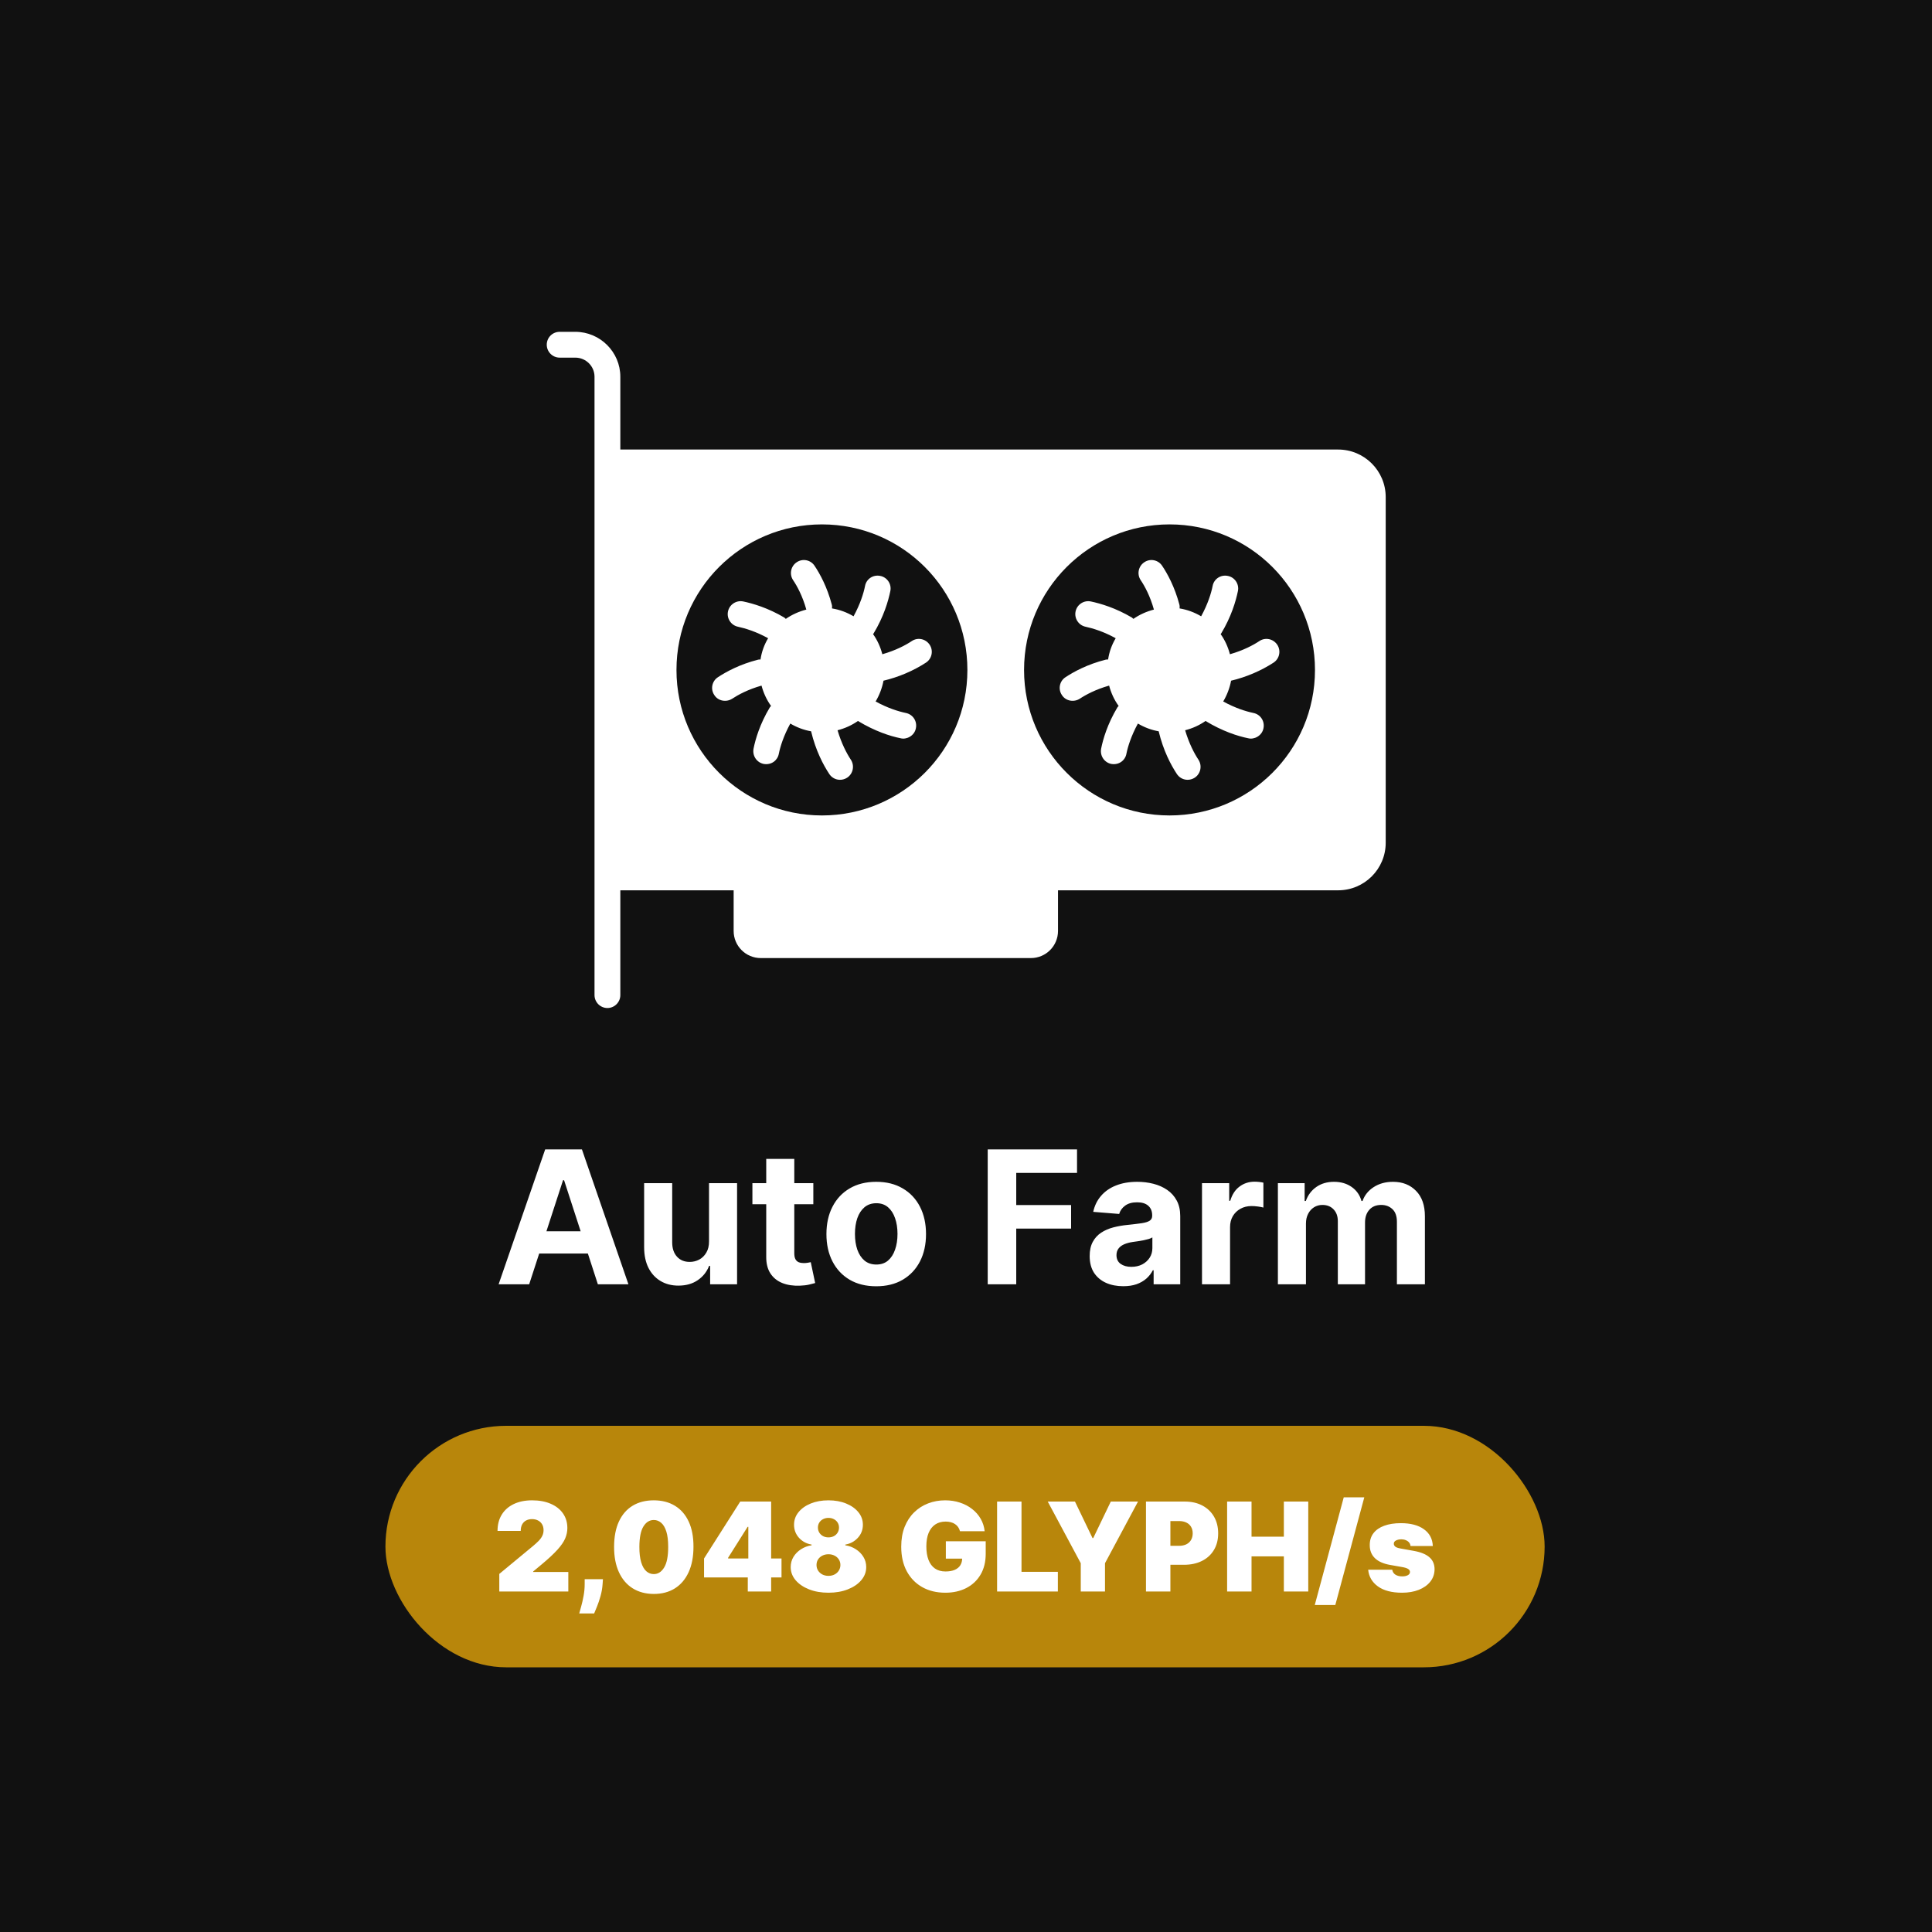 <svg width="4000" height="4000" viewBox="0 0 4000 4000" fill="none" xmlns="http://www.w3.org/2000/svg">
<rect width="4000" height="4000" fill="#111111"/>
<path d="M1095.6 2659H1032.32L1128.73 2379.73H1204.82L1301.1 2659H1237.82L1167.87 2443.55H1165.69L1095.6 2659ZM1091.64 2549.23H1241.1V2595.32H1091.64V2549.23ZM1467.94 2569.82V2449.55H1526.03V2659H1470.26V2620.95H1468.07C1463.35 2633.23 1455.48 2643.09 1444.48 2650.55C1433.57 2658 1420.26 2661.73 1404.53 2661.73C1390.53 2661.73 1378.21 2658.55 1367.57 2652.18C1356.94 2645.82 1348.62 2636.77 1342.62 2625.05C1336.71 2613.32 1333.71 2599.27 1333.62 2582.91V2449.55H1391.71V2572.55C1391.8 2584.91 1395.12 2594.68 1401.66 2601.86C1408.21 2609.05 1416.98 2612.64 1427.98 2612.64C1434.98 2612.64 1441.53 2611.05 1447.62 2607.86C1453.71 2604.59 1458.62 2599.77 1462.35 2593.41C1466.16 2587.05 1468.03 2579.18 1467.94 2569.82ZM1683.9 2449.55V2493.18H1557.77V2449.55H1683.9ZM1586.4 2399.36H1644.49V2594.64C1644.49 2600 1645.31 2604.18 1646.95 2607.18C1648.59 2610.09 1650.86 2612.14 1653.77 2613.32C1656.77 2614.5 1660.22 2615.09 1664.13 2615.09C1666.86 2615.09 1669.59 2614.86 1672.31 2614.41C1675.04 2613.86 1677.13 2613.45 1678.59 2613.18L1687.72 2656.41C1684.81 2657.32 1680.72 2658.36 1675.45 2659.55C1670.18 2660.82 1663.77 2661.59 1656.22 2661.86C1642.22 2662.41 1629.95 2660.55 1619.4 2656.27C1608.95 2652 1600.81 2645.36 1594.99 2636.36C1589.18 2627.36 1586.31 2616 1586.4 2602.27V2399.36ZM1814.13 2663.09C1792.95 2663.09 1774.63 2658.59 1759.18 2649.59C1743.81 2640.5 1731.95 2627.86 1723.59 2611.68C1715.22 2595.41 1711.04 2576.55 1711.04 2555.09C1711.04 2533.45 1715.22 2514.55 1723.59 2498.36C1731.95 2482.09 1743.81 2469.45 1759.18 2460.45C1774.63 2451.36 1792.95 2446.82 1814.13 2446.82C1835.31 2446.82 1853.59 2451.36 1868.95 2460.45C1884.4 2469.45 1896.31 2482.09 1904.68 2498.36C1913.04 2514.55 1917.22 2533.45 1917.22 2555.09C1917.22 2576.55 1913.04 2595.41 1904.68 2611.68C1896.31 2627.86 1884.4 2640.5 1868.95 2649.59C1853.59 2658.59 1835.31 2663.09 1814.13 2663.09ZM1814.4 2618.09C1824.04 2618.09 1832.09 2615.36 1838.54 2609.91C1844.99 2604.36 1849.86 2596.82 1853.13 2587.27C1856.49 2577.73 1858.18 2566.86 1858.18 2554.68C1858.18 2542.5 1856.49 2531.64 1853.13 2522.09C1849.86 2512.55 1844.99 2505 1838.54 2499.45C1832.09 2493.91 1824.04 2491.14 1814.4 2491.14C1804.68 2491.14 1796.49 2493.91 1789.86 2499.45C1783.31 2505 1778.36 2512.55 1774.99 2522.09C1771.72 2531.64 1770.09 2542.5 1770.09 2554.68C1770.09 2566.86 1771.72 2577.73 1774.99 2587.27C1778.36 2596.82 1783.31 2604.36 1789.86 2609.91C1796.49 2615.36 1804.68 2618.09 1814.4 2618.09ZM2044.96 2659V2379.73H2229.87V2428.41H2104.01V2494.95H2217.6V2543.64H2104.01V2659H2044.96ZM2325.6 2662.95C2312.23 2662.95 2300.32 2660.64 2289.87 2656C2279.41 2651.27 2271.14 2644.32 2265.05 2635.14C2259.05 2625.86 2256.05 2614.32 2256.05 2600.5C2256.05 2588.86 2258.19 2579.09 2262.46 2571.18C2266.73 2563.27 2272.55 2556.91 2279.91 2552.09C2287.28 2547.27 2295.64 2543.64 2305.01 2541.18C2314.46 2538.73 2324.37 2537 2334.73 2536C2346.91 2534.73 2356.73 2533.55 2364.19 2532.45C2371.64 2531.27 2377.05 2529.55 2380.41 2527.27C2383.78 2525 2385.46 2521.64 2385.46 2517.18V2516.36C2385.46 2507.73 2382.73 2501.05 2377.28 2496.32C2371.91 2491.59 2364.28 2489.23 2354.37 2489.23C2343.91 2489.23 2335.6 2491.55 2329.41 2496.18C2323.23 2500.73 2319.14 2506.45 2317.14 2513.36L2263.41 2509C2266.14 2496.27 2271.51 2485.27 2279.51 2476C2287.51 2466.64 2297.82 2459.45 2310.46 2454.45C2323.19 2449.36 2337.91 2446.82 2354.64 2446.82C2366.28 2446.82 2377.41 2448.18 2388.05 2450.91C2398.78 2453.64 2408.28 2457.86 2416.55 2463.59C2424.91 2469.32 2431.51 2476.68 2436.32 2485.68C2441.14 2494.59 2443.55 2505.27 2443.55 2517.73V2659H2388.46V2629.95H2386.82C2383.46 2636.5 2378.96 2642.27 2373.32 2647.27C2367.69 2652.18 2360.91 2656.05 2353.01 2658.86C2345.1 2661.59 2335.96 2662.95 2325.6 2662.95ZM2342.23 2622.86C2350.78 2622.86 2358.32 2621.18 2364.87 2617.82C2371.41 2614.36 2376.55 2609.73 2380.28 2603.91C2384.01 2598.09 2385.87 2591.5 2385.87 2584.14V2561.91C2384.05 2563.09 2381.55 2564.18 2378.37 2565.18C2375.28 2566.09 2371.78 2566.95 2367.87 2567.77C2363.96 2568.5 2360.05 2569.18 2356.14 2569.82C2352.23 2570.36 2348.69 2570.86 2345.51 2571.32C2338.69 2572.32 2332.73 2573.91 2327.64 2576.09C2322.55 2578.27 2318.6 2581.23 2315.78 2584.95C2312.96 2588.59 2311.55 2593.14 2311.55 2598.59C2311.55 2606.5 2314.41 2612.55 2320.14 2616.73C2325.96 2620.82 2333.32 2622.86 2342.23 2622.86ZM2488.62 2659V2449.55H2544.94V2486.09H2547.12C2550.94 2473.09 2557.35 2463.27 2566.35 2456.64C2575.35 2449.91 2585.71 2446.55 2597.44 2446.55C2600.35 2446.55 2603.48 2446.73 2606.85 2447.09C2610.21 2447.45 2613.16 2447.95 2615.71 2448.59V2500.14C2612.98 2499.32 2609.21 2498.59 2604.39 2497.95C2599.57 2497.32 2595.16 2497 2591.16 2497C2582.62 2497 2574.98 2498.86 2568.26 2502.59C2561.62 2506.23 2556.35 2511.32 2552.44 2517.86C2548.62 2524.41 2546.71 2531.95 2546.71 2540.5V2659H2488.62ZM2645.74 2659V2449.55H2701.11V2486.5H2703.56C2707.93 2474.23 2715.2 2464.55 2725.38 2457.45C2735.56 2450.36 2747.74 2446.82 2761.93 2446.82C2776.29 2446.82 2788.52 2450.41 2798.61 2457.59C2808.7 2464.68 2815.43 2474.32 2818.79 2486.5H2820.97C2825.24 2474.5 2832.97 2464.91 2844.15 2457.73C2855.43 2450.45 2868.74 2446.82 2884.11 2446.82C2903.65 2446.82 2919.52 2453.05 2931.7 2465.5C2943.97 2477.86 2950.11 2495.41 2950.11 2518.14V2659H2892.15V2529.59C2892.15 2517.95 2889.06 2509.23 2882.88 2503.41C2876.7 2497.59 2868.97 2494.68 2859.7 2494.68C2849.15 2494.68 2840.93 2498.05 2835.02 2504.77C2829.11 2511.41 2826.15 2520.18 2826.15 2531.09V2659H2769.84V2528.36C2769.84 2518.09 2766.88 2509.91 2760.97 2503.82C2755.15 2497.73 2747.47 2494.68 2737.93 2494.68C2731.47 2494.68 2725.65 2496.32 2720.47 2499.59C2715.38 2502.77 2711.34 2507.27 2708.34 2513.09C2705.34 2518.82 2703.84 2525.55 2703.84 2533.27V2659H2645.74Z" fill="white"/>
<rect x="798" y="2952" width="2400" height="500" rx="250" fill="#B8860B"/>
<path d="M1033.74 3295V3258.64L1103.19 3201.18C1107.8 3197.36 1111.74 3193.79 1115.01 3190.45C1118.34 3187.06 1120.89 3183.58 1122.65 3180C1124.47 3176.42 1125.38 3172.45 1125.38 3168.09C1125.38 3163.3 1124.34 3159.21 1122.28 3155.82C1120.28 3152.42 1117.5 3149.82 1113.92 3148C1110.34 3146.12 1106.22 3145.18 1101.56 3145.18C1096.89 3145.18 1092.77 3146.12 1089.19 3148C1085.68 3149.88 1082.95 3152.64 1081.01 3156.27C1079.07 3159.91 1078.1 3164.33 1078.1 3169.55H1030.1C1030.1 3156.45 1033.04 3145.18 1038.92 3135.73C1044.8 3126.27 1053.1 3119 1063.83 3113.91C1074.56 3108.82 1087.13 3106.27 1101.56 3106.27C1116.47 3106.27 1129.38 3108.67 1140.28 3113.45C1151.25 3118.18 1159.71 3124.85 1165.65 3133.45C1171.65 3142.06 1174.65 3152.15 1174.65 3163.73C1174.65 3170.88 1173.16 3178 1170.19 3185.09C1167.22 3192.12 1161.89 3199.91 1154.19 3208.45C1146.5 3217 1135.56 3227.18 1121.38 3239L1103.92 3253.55V3254.64H1176.65V3295H1033.74ZM1248.33 3269.55L1247.6 3279.73C1247 3288.45 1245.54 3296.82 1243.24 3304.82C1241 3312.82 1238.6 3319.91 1236.06 3326.09C1233.57 3332.27 1231.6 3337.06 1230.15 3340.45H1199.24C1200.21 3337.06 1201.57 3332.15 1203.33 3325.73C1205.15 3319.36 1206.78 3312.15 1208.24 3304.09C1209.75 3296.09 1210.51 3287.97 1210.51 3279.73V3269.55H1248.33ZM1353.58 3300.09C1336.67 3300.03 1322.06 3296.12 1309.76 3288.36C1297.46 3280.61 1287.97 3269.42 1281.31 3254.82C1274.64 3240.21 1271.34 3222.7 1271.4 3202.27C1271.46 3181.79 1274.79 3164.39 1281.4 3150.09C1288.06 3135.79 1297.52 3124.91 1309.76 3117.45C1322.06 3110 1336.67 3106.27 1353.58 3106.27C1370.49 3106.27 1385.09 3110.03 1397.4 3117.55C1409.7 3125 1419.19 3135.88 1425.85 3150.18C1432.52 3164.48 1435.82 3181.85 1435.76 3202.27C1435.76 3222.82 1432.43 3240.39 1425.76 3255C1419.09 3269.61 1409.61 3280.79 1397.31 3288.55C1385.06 3296.24 1370.49 3300.09 1353.58 3300.09ZM1353.58 3259C1362.31 3259 1369.46 3254.45 1375.03 3245.36C1380.67 3236.21 1383.46 3221.85 1383.4 3202.27C1383.4 3189.48 1382.13 3179.03 1379.58 3170.91C1377.03 3162.79 1373.52 3156.79 1369.03 3152.91C1364.55 3148.97 1359.4 3147 1353.58 3147C1344.85 3147 1337.73 3151.42 1332.22 3160.27C1326.7 3169.12 1323.88 3183.12 1323.76 3202.27C1323.7 3215.3 1324.94 3226.03 1327.49 3234.45C1330.03 3242.82 1333.55 3249 1338.03 3253C1342.58 3257 1347.76 3259 1353.58 3259ZM1457.67 3265.91V3226.64L1532.58 3108.82H1568.22V3161.18H1547.85L1507.49 3225.18V3226.64H1618.03V3265.91H1457.67ZM1548.22 3295V3253.91L1549.31 3236.82V3108.82H1596.58V3295H1548.22ZM1715.24 3297.55C1700.21 3297.55 1686.78 3295.21 1674.97 3290.55C1663.21 3285.88 1653.94 3279.55 1647.15 3271.55C1640.42 3263.55 1637.06 3254.52 1637.06 3244.45C1637.06 3236.76 1638.97 3229.73 1642.78 3223.36C1646.66 3217 1651.88 3211.73 1658.42 3207.55C1664.97 3203.3 1672.27 3200.58 1680.33 3199.36V3197.91C1669.72 3196.09 1661 3191.39 1654.15 3183.82C1647.36 3176.18 1643.97 3167.18 1643.97 3156.82C1643.97 3147.06 1647.06 3138.39 1653.24 3130.82C1659.42 3123.18 1667.88 3117.18 1678.6 3112.82C1689.33 3108.45 1701.54 3106.27 1715.24 3106.27C1728.94 3106.27 1741.15 3108.48 1751.88 3112.91C1762.6 3117.27 1771.06 3123.27 1777.24 3130.91C1783.42 3138.48 1786.51 3147.12 1786.51 3156.82C1786.51 3167.24 1783.06 3176.24 1776.15 3183.82C1769.24 3191.39 1760.57 3196.09 1750.15 3197.91V3199.36C1758.15 3200.58 1765.42 3203.3 1771.97 3207.55C1778.51 3211.73 1783.72 3217 1787.6 3223.36C1791.48 3229.73 1793.42 3236.76 1793.42 3244.45C1793.42 3254.52 1790.03 3263.55 1783.24 3271.55C1776.51 3279.55 1767.24 3285.88 1755.42 3290.55C1743.66 3295.21 1730.27 3297.55 1715.24 3297.55ZM1715.24 3262.64C1720.03 3262.64 1724.27 3261.67 1727.97 3259.73C1731.66 3257.79 1734.57 3255.12 1736.69 3251.73C1738.88 3248.27 1739.97 3244.39 1739.97 3240.09C1739.97 3235.79 1738.88 3231.97 1736.69 3228.64C1734.57 3225.3 1731.66 3222.7 1727.97 3220.82C1724.27 3218.88 1720.03 3217.91 1715.24 3217.91C1710.51 3217.91 1706.27 3218.88 1702.51 3220.82C1698.81 3222.7 1695.88 3225.3 1693.69 3228.64C1691.57 3231.97 1690.51 3235.79 1690.51 3240.09C1690.51 3244.39 1691.57 3248.24 1693.69 3251.64C1695.88 3255.03 1698.81 3257.73 1702.51 3259.73C1706.27 3261.67 1710.51 3262.64 1715.24 3262.64ZM1715.24 3183C1719.48 3183 1723.24 3182.12 1726.51 3180.36C1729.78 3178.61 1732.36 3176.18 1734.24 3173.09C1736.12 3170 1737.06 3166.52 1737.06 3162.64C1737.06 3158.76 1736.12 3155.33 1734.24 3152.36C1732.36 3149.33 1729.78 3146.97 1726.51 3145.27C1723.24 3143.52 1719.48 3142.64 1715.24 3142.64C1711.06 3142.64 1707.3 3143.52 1703.97 3145.27C1700.69 3146.97 1698.12 3149.33 1696.24 3152.36C1694.36 3155.33 1693.42 3158.76 1693.42 3162.64C1693.42 3166.52 1694.36 3170 1696.24 3173.09C1698.12 3176.12 1700.69 3178.55 1703.97 3180.36C1707.3 3182.12 1711.06 3183 1715.24 3183ZM1987.53 3170.27C1986.75 3167.06 1985.5 3164.24 1983.81 3161.82C1982.11 3159.33 1979.99 3157.24 1977.44 3155.55C1974.96 3153.79 1972.05 3152.48 1968.72 3151.64C1965.44 3150.73 1961.84 3150.27 1957.9 3150.27C1949.41 3150.27 1942.17 3152.3 1936.17 3156.36C1930.23 3160.42 1925.69 3166.27 1922.53 3173.91C1919.44 3181.55 1917.9 3190.76 1917.9 3201.55C1917.9 3212.45 1919.38 3221.79 1922.35 3229.55C1925.32 3237.3 1929.75 3243.24 1935.62 3247.36C1941.5 3251.48 1948.81 3253.55 1957.53 3253.55C1965.23 3253.55 1971.63 3252.42 1976.72 3250.18C1981.87 3247.94 1985.72 3244.76 1988.26 3240.64C1990.81 3236.52 1992.08 3231.67 1992.08 3226.09L2000.81 3227H1958.26V3191H2040.81V3216.82C2040.81 3233.79 2037.2 3248.3 2029.99 3260.36C2022.84 3272.36 2012.96 3281.58 2000.35 3288C1987.81 3294.36 1973.41 3297.55 1957.17 3297.55C1939.05 3297.55 1923.14 3293.7 1909.44 3286C1895.75 3278.3 1885.05 3267.33 1877.35 3253.09C1869.72 3238.85 1865.9 3221.91 1865.9 3202.27C1865.9 3186.88 1868.23 3173.24 1872.9 3161.36C1877.63 3149.48 1884.17 3139.45 1892.53 3131.27C1900.9 3123.03 1910.56 3116.82 1921.53 3112.64C1932.5 3108.39 1944.26 3106.27 1956.81 3106.27C1967.84 3106.27 1978.08 3107.85 1987.53 3111C1997.05 3114.09 2005.44 3118.52 2012.72 3124.27C2020.05 3129.97 2025.96 3136.73 2030.44 3144.55C2034.93 3152.36 2037.66 3160.94 2038.62 3170.27H1987.53ZM2064.38 3295V3108.82H2114.92V3254.27H2190.19V3295H2064.38ZM2169.24 3108.82H2225.6L2261.97 3184.45H2263.42L2299.78 3108.82H2356.15L2287.78 3236.45V3295H2237.6V3236.45L2169.24 3108.82ZM2372.62 3295V3108.82H2452.99C2466.81 3108.82 2478.9 3111.55 2489.26 3117C2499.63 3122.45 2507.69 3130.12 2513.44 3140C2519.2 3149.88 2522.08 3161.42 2522.08 3174.64C2522.08 3187.97 2519.11 3199.52 2513.17 3209.27C2507.29 3219.03 2499.02 3226.55 2488.35 3231.82C2477.75 3237.09 2465.35 3239.73 2451.17 3239.73H2403.17V3200.45H2440.99C2446.93 3200.45 2451.99 3199.42 2456.17 3197.36C2460.41 3195.24 2463.66 3192.24 2465.9 3188.36C2468.2 3184.48 2469.35 3179.91 2469.35 3174.64C2469.35 3169.3 2468.2 3164.76 2465.9 3161C2463.66 3157.18 2460.41 3154.27 2456.17 3152.27C2451.99 3150.21 2446.93 3149.18 2440.99 3149.18H2423.17V3295H2372.62ZM2540.62 3295V3108.82H2591.17V3181.55H2658.08V3108.82H2708.62V3295H2658.08V3222.27H2591.17V3295H2540.62ZM2824.62 3100.09L2764.62 3323H2722.08L2782.08 3100.09H2824.62ZM2966.49 3200.82H2920.31C2920.06 3197.97 2919.06 3195.52 2917.31 3193.45C2915.55 3191.39 2913.28 3189.82 2910.49 3188.73C2907.76 3187.58 2904.73 3187 2901.4 3187C2897.09 3187 2893.4 3187.79 2890.31 3189.36C2887.22 3190.94 2885.7 3193.18 2885.76 3196.09C2885.7 3198.15 2886.58 3200.06 2888.4 3201.82C2890.28 3203.58 2893.88 3204.94 2899.22 3205.91L2927.58 3211C2941.88 3213.61 2952.52 3218 2959.49 3224.18C2966.52 3230.3 2970.06 3238.52 2970.12 3248.82C2970.06 3258.76 2967.09 3267.39 2961.22 3274.73C2955.4 3282 2947.43 3287.64 2937.31 3291.64C2927.25 3295.58 2915.76 3297.55 2902.85 3297.55C2881.52 3297.55 2864.82 3293.18 2852.76 3284.45C2840.76 3275.73 2834.06 3264.21 2832.67 3249.91H2882.49C2883.16 3254.33 2885.34 3257.76 2889.03 3260.18C2892.79 3262.55 2897.52 3263.73 2903.22 3263.73C2907.82 3263.73 2911.61 3262.94 2914.58 3261.36C2917.61 3259.79 2919.16 3257.55 2919.22 3254.64C2919.16 3251.97 2917.82 3249.85 2915.22 3248.27C2912.67 3246.7 2908.67 3245.42 2903.22 3244.45L2878.49 3240.09C2864.25 3237.61 2853.58 3232.88 2846.49 3225.91C2839.4 3218.94 2835.88 3209.97 2835.94 3199C2835.88 3189.3 2838.43 3181.09 2843.58 3174.36C2848.79 3167.58 2856.22 3162.42 2865.85 3158.91C2875.55 3155.33 2887.03 3153.55 2900.31 3153.55C2920.49 3153.55 2936.4 3157.73 2948.03 3166.09C2959.73 3174.45 2965.88 3186.03 2966.49 3200.82Z" fill="white"/>
<path d="M1754.11 1610C1766.4 1601.72 1769.61 1585.15 1761.59 1572.86C1753.04 1560.03 1742.08 1539.19 1734.07 1511.93C1749.57 1507.92 1763.73 1501.51 1776.29 1492.69C1811.03 1513.8 1843.1 1524.22 1864.73 1528.5C1876.5 1531.7 1893.34 1523.69 1896.27 1507.65C1899.21 1493.22 1890.13 1479.06 1875.43 1476.12C1859.93 1472.91 1837.75 1465.97 1812.89 1452.34C1820.64 1439.24 1826.26 1424.81 1829.19 1409.31C1860.73 1401.83 1891.2 1388.74 1917.11 1371.9C1929.4 1363.88 1932.89 1347.32 1924.86 1335.02C1916.59 1322.46 1900.02 1318.99 1887.73 1327.27C1874.9 1335.83 1854.05 1346.78 1826.79 1354.53C1822.78 1339.3 1816.38 1325.14 1807.56 1312.84L1808.35 1312.04C1829.74 1276.77 1839.08 1244.43 1843.36 1223.59C1846.3 1209.16 1836.68 1195 1822.25 1192.33C1807.56 1189.39 1793.66 1198.74 1790.99 1213.17C1788.05 1228.13 1781.1 1250.58 1767.2 1275.97C1753.58 1267.95 1738.87 1262.34 1722.57 1259.67C1722.85 1256.99 1722.85 1254.05 1722.04 1251.38C1712.42 1215.04 1697.46 1187.78 1686.5 1171.48C1678.49 1159.19 1661.91 1155.72 1649.62 1164C1637.33 1172.02 1633.86 1188.58 1641.87 1200.88C1650.43 1213.44 1661.65 1234.28 1669.4 1262.07C1653.9 1266.08 1639.73 1272.49 1626.91 1281.31C1625.84 1280.51 1625.04 1279.44 1623.97 1278.64C1590.03 1258.6 1559.03 1249.51 1538.73 1245.24C1524.29 1242.3 1510.14 1251.65 1507.19 1266.08C1504.25 1280.51 1513.61 1294.67 1528.04 1297.61C1542.73 1300.82 1565.17 1307.5 1590.31 1321.4C1582.28 1334.76 1576.94 1349.45 1574.53 1365.49C1572.93 1365.49 1571.32 1365.22 1569.72 1365.75C1531.51 1375.37 1503.46 1390.87 1486.35 1402.1C1474.06 1410.12 1470.58 1426.68 1478.86 1438.97C1486.89 1451.8 1503.98 1454.21 1515.75 1446.73C1528.3 1438.44 1549.15 1427.22 1576.67 1419.47C1580.68 1434.7 1587.36 1449.13 1596.44 1461.69C1595.37 1462.76 1594.31 1463.56 1593.78 1464.63C1573.2 1499.1 1564.11 1530.1 1560.1 1550.14C1557.42 1564.84 1566.78 1578.74 1581.21 1581.67C1597.51 1584.35 1610.07 1573.93 1612.47 1560.56C1615.41 1545.87 1622.37 1523.42 1636.26 1498.03C1649.36 1505.78 1663.79 1511.39 1679.28 1514.07C1688.9 1554.42 1704.93 1584.35 1716.96 1602.52C1724.71 1614.28 1740.75 1618.55 1754.11 1610Z" fill="white"/>
<path d="M2607.36 1327.27C2594.53 1335.83 2573.7 1346.78 2546.44 1354.53C2542.43 1339.3 2536.01 1325.14 2527.19 1312.84C2527.46 1312.58 2527.73 1312.31 2528 1312.04C2549.37 1276.77 2558.73 1244.43 2563.01 1223.59C2565.94 1209.16 2556.33 1195 2541.9 1192.33C2527.19 1189.39 2513.29 1198.74 2510.62 1213.17C2507.68 1228.13 2500.74 1250.58 2486.85 1275.97C2473.21 1267.95 2458.52 1262.34 2442.22 1259.67C2442.48 1256.99 2442.48 1254.05 2441.69 1251.38C2432.07 1215.04 2417.09 1187.78 2406.14 1171.48C2398.12 1159.19 2381.56 1155.72 2369.27 1164C2356.96 1172.02 2353.49 1188.58 2361.52 1200.88C2370.06 1213.44 2381.29 1234.28 2389.04 1262.07C2373.54 1266.08 2359.38 1272.49 2346.55 1281.31C2345.48 1280.51 2344.67 1279.44 2343.6 1278.64C2309.68 1258.6 2278.68 1249.51 2258.37 1245.24C2243.94 1242.3 2229.77 1251.65 2226.84 1266.08C2223.9 1280.51 2233.24 1294.67 2247.67 1297.61C2262.38 1300.82 2284.82 1307.5 2309.94 1321.4C2301.93 1334.76 2296.58 1349.45 2294.18 1365.49C2292.57 1365.49 2290.97 1365.22 2289.36 1365.75C2251.14 1375.37 2223.09 1390.87 2205.98 1402.1C2193.69 1410.12 2190.22 1426.68 2198.51 1438.97C2206.52 1451.8 2223.63 1454.21 2235.38 1446.73C2247.95 1438.44 2268.79 1427.22 2296.32 1419.47C2300.32 1434.7 2307 1449.13 2316.08 1461.69C2315.01 1462.76 2313.94 1463.56 2313.41 1464.63C2292.83 1499.1 2283.75 1530.1 2279.75 1550.14C2277.07 1564.84 2286.43 1578.74 2300.86 1581.67C2317.15 1584.35 2329.72 1573.93 2332.12 1560.56C2335.06 1545.87 2342.01 1523.42 2355.91 1498.03C2369 1505.78 2383.43 1511.39 2398.93 1514.07C2408.54 1554.42 2424.58 1584.35 2436.61 1602.52C2444.36 1614.28 2460.38 1618.55 2473.75 1610C2486.04 1601.72 2489.25 1585.15 2481.24 1572.86C2472.68 1560.03 2461.73 1539.18 2453.7 1511.93C2469.21 1507.92 2483.38 1501.51 2495.93 1492.69C2530.66 1513.8 2562.73 1524.22 2584.38 1528.5C2596.14 1531.7 2612.97 1523.69 2615.92 1507.65C2618.85 1493.22 2609.77 1479.06 2595.07 1476.12C2579.57 1472.91 2557.38 1465.97 2532.54 1452.34C2540.29 1439.24 2545.9 1424.81 2548.84 1409.31C2580.38 1401.83 2610.83 1388.74 2636.76 1371.9C2649.05 1363.88 2652.53 1347.32 2644.51 1335.02C2636.22 1322.46 2619.65 1318.99 2607.36 1327.27Z" fill="white"/>
<path d="M2770.37 930.711H1284.32V779.994C1284.32 728.687 1242.36 687 1191.06 687H1158.72C1144.03 687 1132 698.758 1132 713.723C1132 728.42 1144.03 740.445 1158.72 740.445H1191.06C1212.98 740.445 1230.88 758.082 1230.88 779.994V2060.28C1230.88 2074.97 1242.91 2087 1257.6 2087C1272.29 2087 1284.32 2074.97 1284.32 2060.28V1843.29H1518.94V1927.47C1518.94 1958.46 1544.06 1983.58 1575.06 1983.58H2134.37C2165.36 1983.58 2190.49 1958.46 2190.49 1927.47V1843.29H2770.37C2824.88 1843.29 2868.97 1799.2 2868.97 1744.68V1029.32C2868.97 974.802 2824.88 930.711 2770.37 930.711ZM1701.74 1688.3C1535.79 1688.3 1400.57 1553.62 1400.57 1387.13C1400.57 1220.38 1535.52 1085.7 1701.74 1085.7C1868.75 1085.7 2002.89 1220.92 2002.89 1387.13C2002.89 1554.42 1867.15 1688.3 1701.74 1688.3ZM2421.37 1688.3C2255.42 1688.3 2120.2 1553.62 2120.2 1387.13C2120.2 1220.38 2255.16 1085.7 2421.37 1085.7C2588.39 1085.7 2722.53 1220.92 2722.53 1387.13C2722.53 1554.42 2586.78 1688.3 2421.37 1688.3Z" fill="white"/>
</svg>
